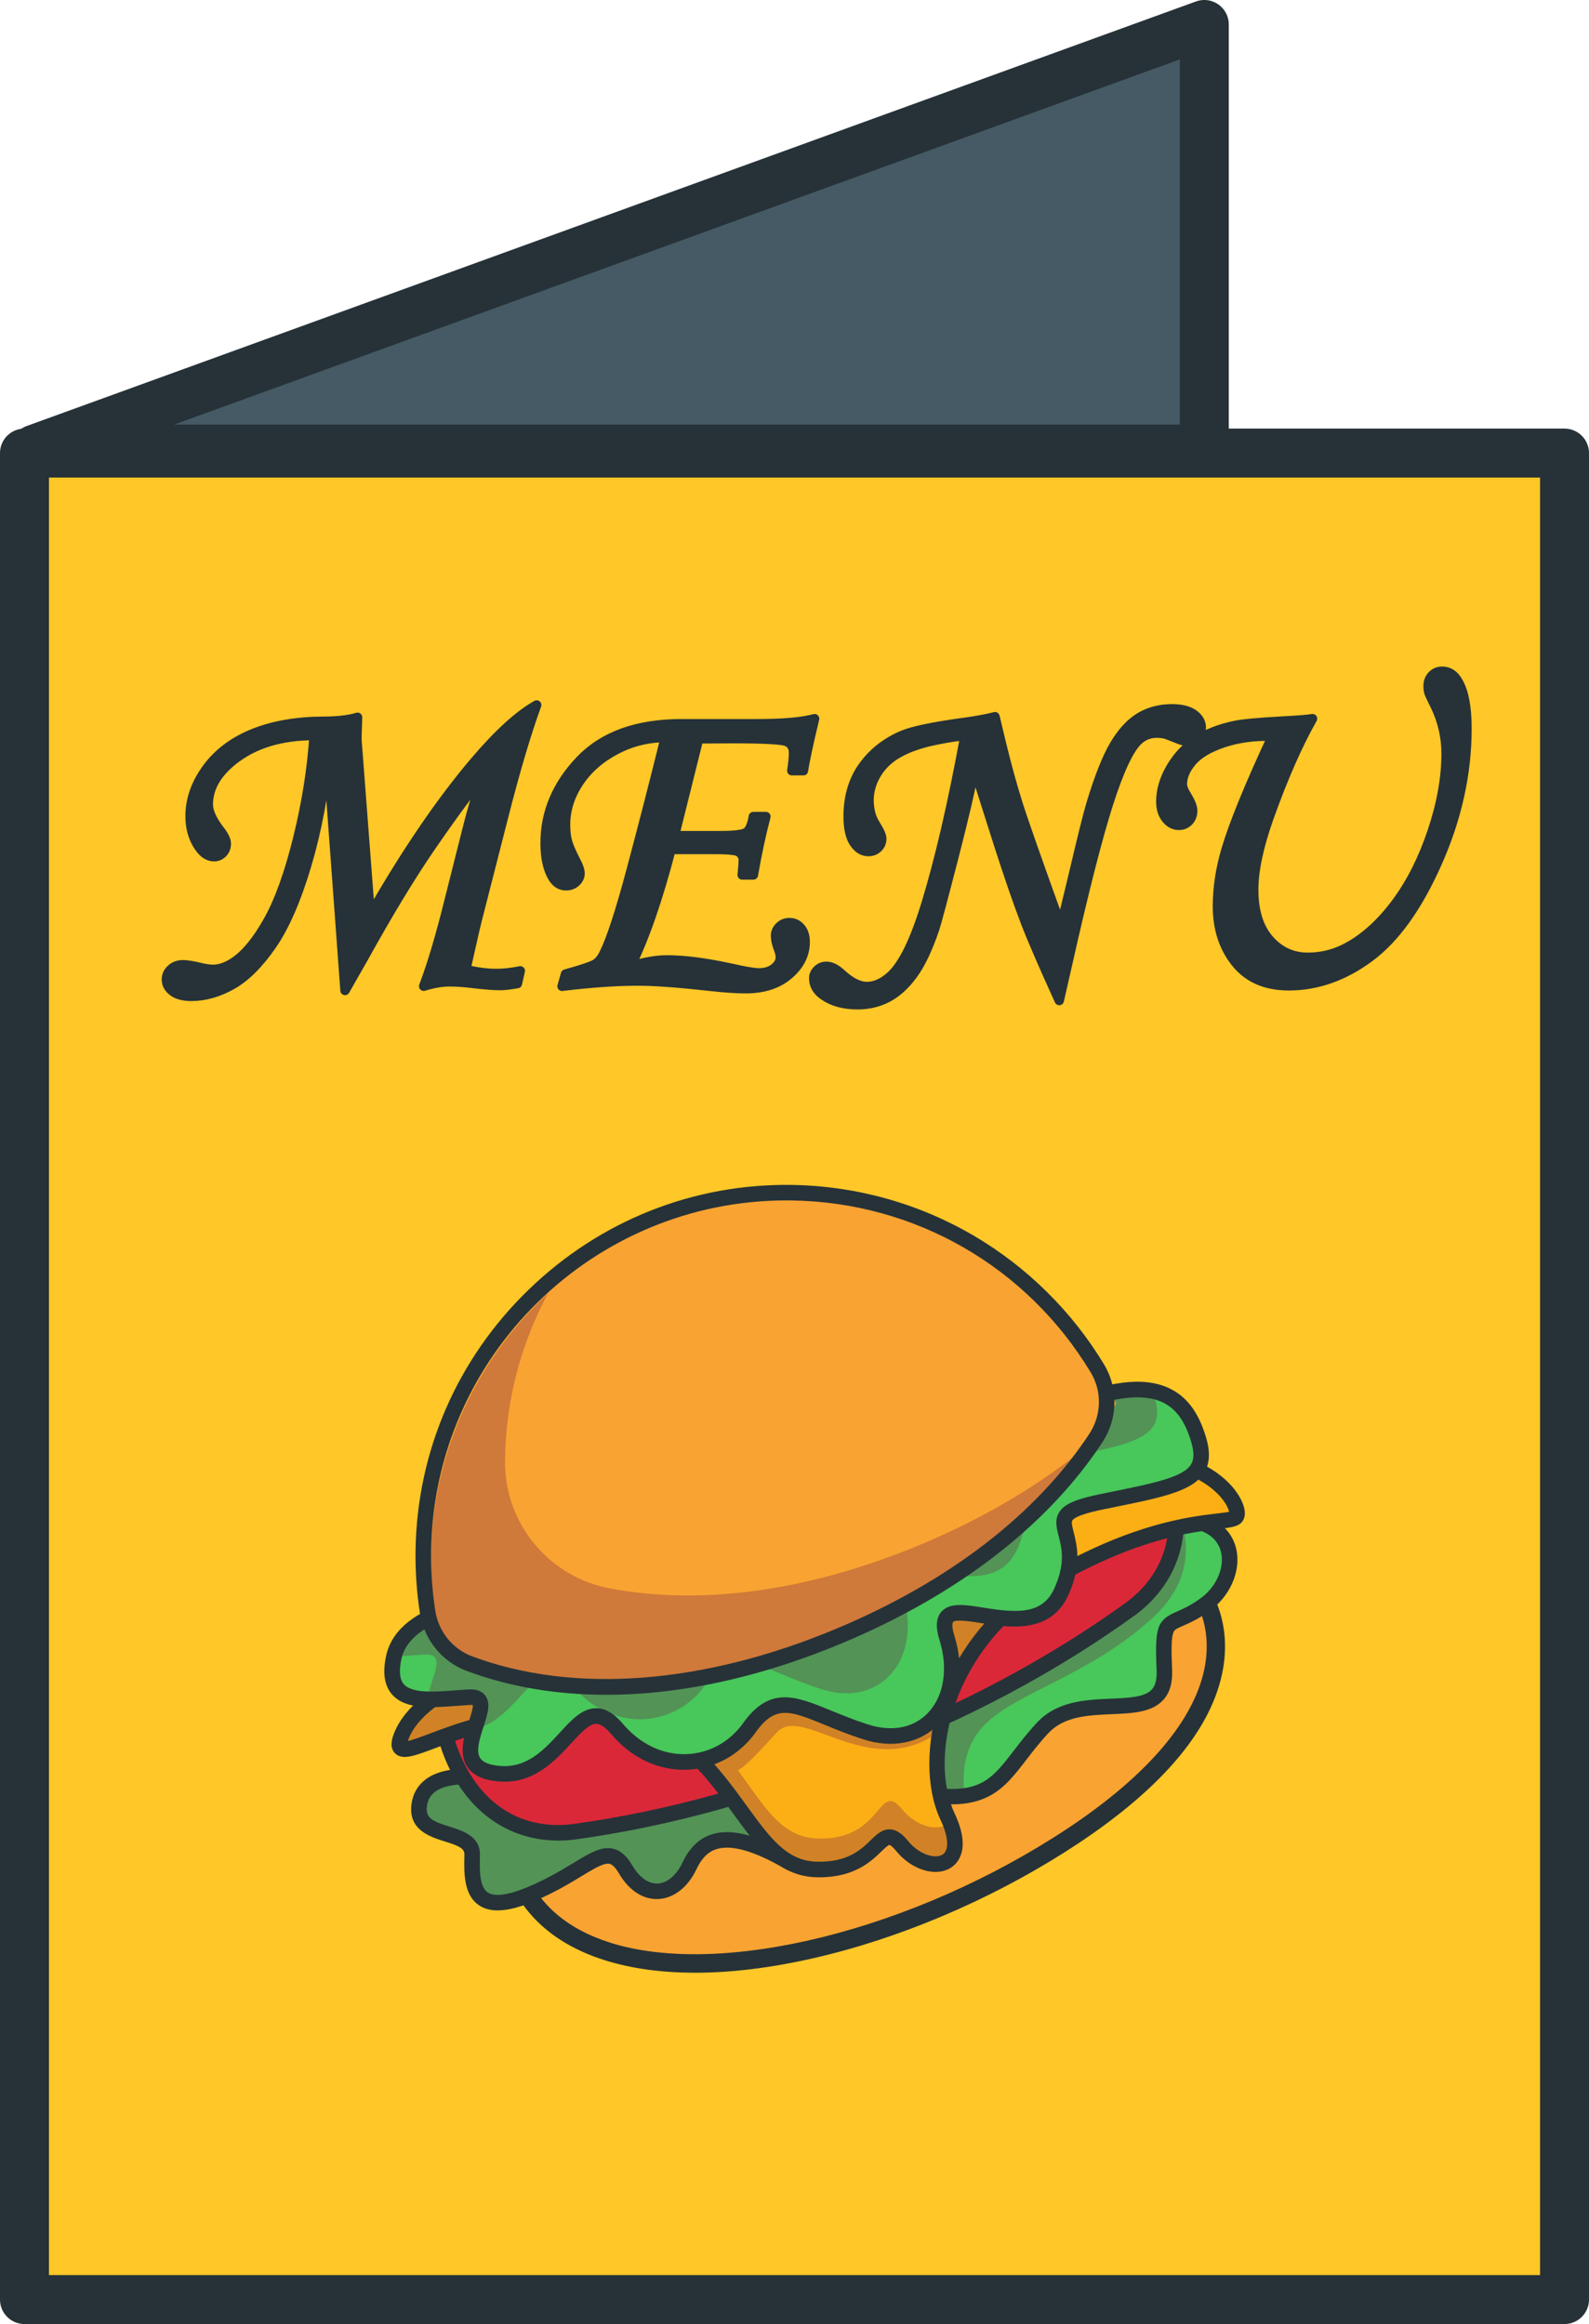 <?xml version="1.0" encoding="UTF-8"?><svg id="Calque_2" xmlns="http://www.w3.org/2000/svg" viewBox="0 0 844.04 1234.01"><defs><style>.cls-1{fill:#ffc727;}.cls-1,.cls-2,.cls-3{stroke:#263238;stroke-linecap:round;stroke-linejoin:round;}.cls-1,.cls-3{stroke-width:26px;}.cls-2{stroke-width:5px;}.cls-2,.cls-4{fill:#263238;}.cls-5{opacity:.3;}.cls-6{fill:#f9a332;}.cls-7{fill:#48c75a;}.cls-3{fill:#455a64;}.cls-8{fill:#db2839;}.cls-9{fill:#fcaf15;}.cls-10{fill:#6d184e;}</style></defs><g id="Calque_2-2"><g><g id="comptoir-bar"><g><rect class="cls-1" x="13" y="240.58" width="818.04" height="980.43"/><polygon class="cls-3" points="639.7 238.43 639.7 13 18.6 238.43 639.7 238.43"/></g></g><g><path class="cls-6" d="M637.61,845.33s43.04,56.12-67.8,129.57c-110.84,73.45-265.36,97.75-296.12,18.66-30.75-79.1-2.04-55.68,116.11-69.22,118.15-13.54,196.81-136.39,215.81-123,19,13.39,32,43.98,32,43.98Z"/><path class="cls-4" d="M369.2,1047.47c-17.87,0-34.06-2.23-48.17-6.71-25.89-8.22-43.35-23.51-51.87-45.44-10.91-28.06-15.48-45.33-8.42-56.22,7.65-11.79,26.18-12.72,59.82-14.39,18.27-.91,41.01-2.04,68.69-5.21,73.48-8.42,131.23-59.88,169.44-93.94,25.56-22.77,39.63-35.32,49.73-28.2,18.76,13.22,31.57,41.26,33.45,45.55,2.16,3.1,11.88,18.69,7.88,42.64-5.27,31.5-31.26,62.93-77.25,93.41-40.01,26.51-86.92,47.39-132.1,58.79-25.68,6.48-49.66,9.73-71.2,9.73Zm232.96-242.27c-1.12,0-3.9,.64-9.99,4.91-7.09,4.98-16.31,13.2-27,22.72-39.13,34.87-98.27,87.57-174.82,96.34-27.99,3.21-50.9,4.35-69.31,5.26-28.42,1.42-47.2,2.35-52.13,9.96-4.72,7.28,.32,24.21,9.33,47.39,7.41,19.05,22.8,32.4,45.74,39.69,59.41,18.86,161.66-6.64,243.14-60.64,42.86-28.4,68.09-58.34,72.97-86.57,3.82-22.12-5.94-35.45-6.36-36-.24-.31-.45-.68-.6-1.04-.17-.4-12.73-29.51-30.32-41.91,0,0-.18-.12-.65-.12Z"/><path class="cls-7" d="M253.34,943.75s-28.14-4.33-30.67,14.79c-2.53,19.12,28.5,11.55,28.14,26.34-.36,14.79-.72,34.28,31.03,20.93,31.75-13.35,40.41-30.27,50.51-13.15,10.1,17.12,26.34,14.23,33.92-2.01,7.58-16.24,22.47-19.29,51.65-2.61,29.18,16.68,33.41-42.22,73.19-35.46,39.78,6.77,41.49-12.45,62.78-35.18,21.29-22.73,66.03,2.16,64.59-30.67-1.44-32.83,1.98-20.48,21.74-34.82,19.75-14.34,19.48-47.9-19.21-44.92-38.7,2.98-134.94,141.8-367.67,136.75Z"/><g class="cls-5"><path class="cls-10" d="M522.87,915.96c17.32-17.68,55.57-25.98,89.48-57.01,20.63-18.88,19.23-39.13,14.97-52.11-1.98-.06-4.08-.02-6.31,.15-38.7,2.98-134.94,141.8-367.67,136.75,0,0-28.14-4.33-30.67,14.79-2.53,19.12,28.5,11.55,28.14,26.34-.36,14.79-.72,34.28,31.03,20.93,31.75-13.35,40.41-30.27,50.51-13.15,10.1,17.12,26.34,14.23,33.92-2.01,7.58-16.24,22.47-19.29,51.65-2.61,29.18,16.68,33.41-42.22,73.19-35.46,8.79,1.49,15.71,1.72,21.41,.92-1.35-8.76-1.77-25.17,10.35-37.54Z"/></g><path class="cls-4" d="M264.34,1014.38c-3.96,0-7.26-.92-9.96-2.76-8.22-5.6-7.93-17.38-7.7-26.85,.08-3.2-2.52-4.56-10.38-7-7.78-2.42-19.54-6.08-17.73-19.78,.73-5.55,3.28-10,7.58-13.22,9.66-7.25,25.13-5.48,27.52-5.15,167.02,3.55,261.59-66.51,318.11-108.38,22.31-16.53,37.05-27.45,48.91-28.36,25.44-1.95,33.01,10.96,35.09,16.61,4.41,12-1.11,27.04-13.13,35.77-6.15,4.46-10.81,6.5-14.22,7.98-3.93,1.71-4.67,2.15-5.25,3.8-1.06,3.05-1.01,9.73-.58,19.52,.31,7.03-1.25,12.3-4.75,16.12-6.06,6.6-16.34,7.04-27.24,7.5-12.44,.53-25.31,1.07-33.71,10.05-4.66,4.97-8.29,9.69-11.8,14.26-11.96,15.55-21.41,27.83-54.69,22.17-17.81-3.03-27.61,8.93-37.1,20.49-9.4,11.45-20.05,24.43-37.46,14.48-15.66-8.95-27.52-12.24-35.27-9.79-4.47,1.42-7.93,4.87-10.58,10.55-4.47,9.58-12.04,15.54-20.25,15.94-8.12,.4-15.57-4.43-20.97-13.58-1.79-3.04-3.42-4.71-4.95-5.09-2.91-.73-8.17,2.46-14.84,6.49-6.53,3.96-14.67,8.88-25.57,13.46-7.57,3.18-13.9,4.77-19.1,4.77Zm-17.4-66.93c-5.05,0-11.66,.79-15.84,3.94-2.48,1.87-3.9,4.38-4.34,7.69-.82,6.19,2.83,7.96,12,10.81,6.93,2.16,16.42,5.11,16.18,15.09-.18,7.46-.41,16.75,4.1,19.82,3.63,2.47,10.96,1.5,21.21-2.8,10.34-4.35,18.19-9.1,24.49-12.91,8.64-5.23,14.88-9,21.13-7.43,3.84,.97,7.04,3.8,10.05,8.91,3.77,6.38,8.54,9.74,13.46,9.53,5.09-.25,10.01-4.43,13.16-11.18,3.63-7.78,8.87-12.81,15.57-14.93,10.18-3.24,23.87,.2,41.87,10.49,10.85,6.2,16.71-.04,26.97-12.55,9.95-12.13,22.33-27.23,44.86-23.39,28.38,4.83,34.9-3.66,46.76-19.07,3.46-4.5,7.39-9.6,12.32-14.87,10.71-11.44,25.94-12.08,39.39-12.65,9.13-.39,17.76-.75,21.5-4.83,1.95-2.12,2.79-5.45,2.59-10.18-1.02-23.13,.19-26.64,10.78-31.25,3.23-1.41,7.24-3.16,12.66-7.09,8.95-6.5,13.35-17.78,10.24-26.24-3.06-8.33-12.54-12.32-26.71-11.22-9.48,.73-24.99,12.22-44.62,26.76-27.91,20.68-66.14,49-118.81,71.81-62.17,26.93-131.04,39.78-204.64,38.18-.18,0-.36-.02-.53-.05h0c-1.27-.19-3.34-.38-5.78-.38Z"/><path class="cls-8" d="M554.69,738.8c-5.02,2.01-9.33,5.17-12.87,9.23-21.55,14.84-68.49,44.71-128.04,68.24-59.34,24.06-113.93,34.83-139.76,38.96-5.36-.49-10.67,.19-15.68,2.2-22.89,9.16-31.12,42.39-18.38,74.22,12.74,31.83,38.04,44.22,64.51,41.04,58.9-8.05,111.55-25.01,154.61-43.25,43.75-16.51,93.56-40.56,141.75-75.38,21.35-15.97,31.12-42.39,18.38-74.22-12.74-31.83-41.62-50.2-64.51-41.04Z"/><path class="cls-4" d="M296.52,977.29c-26.97,0-49.17-16.02-60.41-44.11-6.48-16.19-8.02-33.28-4.35-48.14,3.8-15.34,12.69-26.51,25.02-31.45,5.36-2.14,11.1-2.99,17.06-2.53,26.92-4.33,80.24-15.06,138.37-38.62,58.37-23.06,104.36-52.09,126.84-67.53,4-4.45,8.73-7.8,14.09-9.94h0c24.97-9.99,56.32,9.45,69.88,43.34,12.4,30.99,5.02,60.54-19.74,79.06-42.41,30.64-90.4,56.16-142.69,75.91-51.47,21.79-103.81,36.43-155.59,43.51-2.88,.35-5.71,.52-8.5,.52Zm-25.81-118.09c-3.79,0-7.43,.69-10.85,2.06-9.8,3.92-16.93,13.08-20.08,25.77-3.26,13.19-1.85,28.49,4,43.08,11.09,27.71,33.03,41.73,60.19,38.47,51.01-6.98,102.67-21.43,153.49-42.95,.05-.02,.1-.04,.15-.06,51.64-19.49,99.01-44.68,140.79-74.86,21.85-16.34,28.06-41.63,16.96-69.34-11.87-29.66-38.41-47.04-59.15-38.74l-1.53-3.83,1.53,3.83c-4.3,1.72-8.1,4.45-11.3,8.11-.23,.26-.48,.49-.77,.68-22.61,15.57-69.41,45.19-128.87,68.68-59.22,24.01-113.53,34.86-140.63,39.19-.34,.05-.69,.06-1.03,.03-.98-.09-1.96-.13-2.93-.13Z"/><path class="cls-9" d="M247.57,892.15s-27.78,11.19-34.64,30.31c-6.86,19.12,31.03-11.91,67.47-8.66,36.44,3.25,12.27-31.75,63.14-1.8,50.87,29.95,55.57,79.74,90.2,80.64,34.64,.9,32.47-28.32,45.46-12.45,12.99,15.88,37.61,12.99,24.08-15.7-13.53-28.68-4.96-91.83,56.38-126.83,61.34-35,94.17-27.42,97.06-32.47,2.89-5.05-10.82-31.03-54.48-31.75-43.66-.72-153.35,110.77-354.68,118.71Z"/><g class="cls-5"><path class="cls-10" d="M504.54,967.33c-5.34,5.7-17.46,2.99-25.33-6.63-12.99-15.88-9.96,16.42-44.6,15.52-19.63-.51-28.33-16.82-42.58-36.22,4.79-2.69,12.65-11.41,20.61-20.15,13.8-15.15,49.25,26.79,86.66-.53l1.57-7.32s-6.51,17.56-40.61,6.26c-34.1-11.31-46.84-18.89-57.75-6.26-6.75,7.81-14.73,12.86-19.84,15.58-9.66-12.17-21.68-24.79-39.13-35.06-7.16-4.21-12.83-7.14-17.39-9.07-7.53,1.39-15.23,2.64-23.09,3.75-3.78,4.13-8.9,8.36-22.66,7.13-21.45-1.91-43.4,8.05-56.43,12.67-4.73,4.32-8.9,9.51-11.04,15.48-6.86,19.12,31.03-11.91,67.47-8.66,36.44,3.25,12.27-31.75,63.14-1.8,50.87,29.95,55.57,79.74,90.2,80.64,34.64,.9,32.47-28.32,45.46-12.45,12.55,15.34,35.94,13.16,25.33-12.86Z"/></g><g class="cls-5"><path class="cls-10" d="M512.23,880.6l-7.99,20.51s4.19-19.43,0-30.53c-4.19-11.1-2.67-21.76,11.24-15.79,13.91,5.97,15.35,4.81,15.35,4.81,0,0-12.24,12.38-18.6,20.98Z"/></g><path class="cls-4" d="M435.28,996.79c-.54,0-1.09,0-1.64-.02-20.02-.52-30.96-15.59-43.63-33.03-11.65-16.04-24.85-34.22-48.56-48.18-12.9-7.59-21.68-11.4-26.83-11.62-3.33-.13-4.59,1.11-7.35,4.23-4.22,4.77-10,11.28-27.24,9.76-17.4-1.55-35.32,5.2-48.41,10.13-11.53,4.34-17.88,6.74-21.76,2.93-3.24-3.19-1.43-8.24-.83-9.9,7.4-20.63,35.78-32.26,36.98-32.75,.44-.18,.91-.28,1.38-.3,134.11-5.29,226.36-56.36,287.39-90.15,30.22-16.73,52.05-28.81,67.52-28.56,30.97,.51,49.34,13.58,56.21,25.65,1.64,2.88,4.06,8.32,1.79,12.28-1.88,3.28-5.67,3.73-13.24,4.62-13.84,1.63-42.64,5.02-85.36,29.39-56.82,32.42-68.4,92.41-54.69,121.48,9.1,19.29,1.66,26.7-1.96,28.98-8.04,5.08-20.81,1.17-29.05-8.91-2.51-3.06-3.57-3.22-3.58-3.22-.71,.06-2.81,2.1-4.2,3.44-5.35,5.18-14.2,13.76-32.95,13.76Zm-121.27-101.1c6.43,0,15.83,3.45,31.62,12.75,25.2,14.83,39.54,34.58,51.06,50.45,12.31,16.96,21.21,29.21,37.16,29.63,16.41,.4,23.47-6.41,28.63-11.41,3.18-3.09,6.2-5.99,10.43-5.76,4.09,.24,7.22,3.46,9.5,6.23,5.94,7.26,14.39,9.6,18.25,7.16,3.62-2.29,3.2-9.37-1.1-18.48-7.86-16.67-7.89-41.25-.06-64.14,6.76-19.76,22.32-47.6,58.13-68.03,44.18-25.21,74.1-28.73,88.49-30.42,2.49-.29,5.24-.62,6.75-.96-.31-1.41-1.4-4.23-4.52-7.85-4.35-5.04-17.55-16.81-46.16-17.28-13.28-.26-34.28,11.42-63.38,27.53-61.61,34.11-154.65,85.62-290.31,91.15-4.01,1.75-26.07,11.98-31.67,27.61-.07,.2-.14,.39-.19,.56,2.84-.61,7.87-2.51,12.09-4.1,13.83-5.21,32.78-12.34,52.05-10.63,13.09,1.17,16.6-2.8,20.32-7,3.57-4.03,6.97-7,12.93-7Z"/><path class="cls-7" d="M264.89,849.75s-49.79,2.71-55.75,30.31c-5.95,27.6,20.03,22.19,40.05,21.11,20.03-1.08-18.94,37.34,15.7,40.59,34.64,3.25,41.67-48.71,62.78-23.81,21.11,24.9,54.12,22.19,70.36-.54,16.24-22.73,29.77-8.12,61.7,2.16,31.93,10.28,53.58-16.78,43.3-49.79-10.28-33.01,44.92,9.74,60.62-24.36,15.7-34.1-17.86-40.05,22.19-48.17,40.05-8.12,57.37-10.82,50.87-32.74-6.49-21.92-21.65-38.16-72.52-16.51-50.87,21.65-96.88,116.36-299.3,101.75Z"/><g class="cls-5"><path class="cls-10" d="M613.31,741.86c-.33-1.12-.69-2.21-1.07-3.3-10.82-2.18-26.11,.1-48.06,9.44-50.87,21.65-96.88,116.36-299.3,101.75,0,0-49.22,2.68-55.63,29.84,5.46-.2,11.21-.79,16.54-1.08,11.73-.63,3.22,12.29,1.12,23.75,7.01,.24,15.03-.71,22.27-1.1,9.5-.51,5.72,7.87,2.82,17.17,25.84-6.53,33.48-45.19,52.26-23.05,21.11,24.9,54.12,22.19,70.36-.54,16.24-22.73,29.77-8.12,61.7,2.16,31.93,10.28,53.58-16.78,43.3-49.79-10.28-33.01,44.92,9.74,60.62-24.36,15.7-34.1-17.86-40.05,22.19-48.17,40.05-8.12,57.37-10.82,50.87-32.74Z"/></g><path class="cls-4" d="M267.95,946.04c-1.12,0-2.27-.05-3.45-.16-8.04-.75-13.39-3.31-16.35-7.81-4.62-7.02-1.59-16.33,.83-23.81,.95-2.94,2.37-7.3,2.15-8.87-.27-.06-.8-.14-1.72-.09-2.21,.12-4.46,.29-6.84,.47-13.39,1.01-27.23,2.07-34.33-6.08-4.08-4.68-5.1-11.38-3.14-20.49,6.54-30.33,57.4-33.44,59.56-33.56,.17,0,.35,0,.52,0,150.77,10.88,212.25-38.27,257.15-74.16,14.56-11.64,27.14-21.69,40.23-27.27,26-11.06,45.11-13.39,58.44-7.11,9.42,4.44,15.67,12.78,19.66,26.25,2.26,7.61,1.95,13.65-.94,18.44-6.03,10.02-22.27,13.3-49.19,18.74l-3.89,.79c-10.08,2.04-15.81,4.07-17.04,6.03-.59,.94-.12,2.97,.7,6.2,1.78,6.99,4.47,17.56-2.92,33.62-9.46,20.55-31.52,17.01-46.12,14.67-5.43-.87-13.63-2.19-15.03-.57-.05,.05-1.12,1.38,.73,7.3,5.77,18.51,2.5,36.2-8.72,47.32-9.9,9.81-24.4,12.59-39.78,7.63-7.68-2.47-14.28-5.18-20.1-7.56-18.72-7.67-26.47-10.84-36.97,3.87-8.58,12.01-21.74,19.24-36.12,19.84-15.34,.63-29.81-6.12-40.75-19.03-2.95-3.48-5.57-5.27-7.78-5.32-.03,0-.06,0-.08,0-3.79,0-8.4,5.03-13.29,10.35-7.98,8.69-18.72,20.39-35.41,20.39Zm-17.99-49.02c3.5,0,6.11,1.08,7.75,3.21,3.18,4.13,1.31,9.9-.86,16.57-1.98,6.1-4.23,13.02-1.79,16.73,1.47,2.24,4.91,3.62,10.22,4.12,14.6,1.37,23.85-8.7,32.01-17.59,6.22-6.77,12.07-13.21,19.62-13.02,4.75,.09,9.3,2.79,13.92,8.23,9.26,10.92,21.38,16.65,34.11,16.12,11.81-.49,22.65-6.46,29.74-16.39,14.31-20.03,27.95-14.44,46.82-6.71,5.68,2.33,12.12,4.97,19.5,7.34,12.53,4.03,23.69,2.03,31.44-5.64,8.86-8.78,11.41-23.72,6.65-38.99-1.39-4.46-2.8-10.88,.92-15.17,4.41-5.09,12.83-3.74,22.58-2.17,17.26,2.77,30.97,3.8,37.31-9.97,6.17-13.4,4.09-21.57,2.42-28.13-1.13-4.44-2.2-8.64,.31-12.62,2.72-4.34,8.79-6.97,22.39-9.73l3.9-.79c23.84-4.82,39.59-8,43.75-14.9,1.04-1.72,2.17-4.82,.09-11.83-3.27-11.05-8.12-17.76-15.26-21.12-10.92-5.14-28.31-2.71-51.69,7.24-12.06,5.13-24.22,14.86-38.31,26.12-21.99,17.58-49.36,39.46-90.41,55.44-48,18.68-104.34,25.4-172.2,20.53-3.64,.25-46.67,3.76-51.69,27.04-1.36,6.3-.92,10.78,1.29,13.32,4.38,5.03,16.65,4.1,27.48,3.27,2.32-.18,4.72-.36,7.02-.48,.34-.02,.67-.03,.99-.03Z"/><g><path class="cls-6" d="M445.66,868.7c66.78-27.9,120.01-70.64,147.15-123.45-30.17-65.21-95.67-110.73-171.95-111.96-105.98-1.71-194.14,83.43-195.99,189.4-.32,18.26,1.91,35.94,6.34,52.73,60.07,30.4,137.27,25.52,214.45-6.73Z"/><g class="cls-5"><path class="cls-10" d="M489.08,820.11c-57.41,23.99-114.83,32.84-165.2,23.28-32.43-6.15-55.89-34.51-55.61-67.51,0-.59,.01-1.18,.02-1.78,.55-31.57,8.77-61.28,22.83-87.4,0,0,0,0,0,0-37.34,34.5-61.17,83.51-62.12,138.05-.2,11.24,.57,22.27,2.23,33,1.95,12.67,10.57,23.34,22.59,27.79,6.52,2.41,13.21,4.44,20.04,6.14,50.71,10,108.68,1.23,166.63-22.99,54.14-22.62,99.38-55,129.03-94.59-23.35,18.02-50.53,33.51-80.45,46.01Z"/></g><path class="cls-4" d="M321.93,899.89c-26.55,0-51.35-4.23-73.95-12.63-13.19-4.91-22.74-16.65-24.92-30.65-1.74-11.17-2.52-22.6-2.32-33.98,.91-52.35,22.29-101.35,60.21-137.98,37.9-36.62,87.61-56.35,139.98-55.48,33.94,.55,67.27,9.88,96.4,27,28.29,16.62,52.2,40.26,69.15,68.37,7.62,12.64,7.28,28.82-.88,41.23-29.02,44.14-76.87,81.06-138.35,106.75h0c-35.62,14.89-70.64,23.8-104.08,26.51-7.19,.58-14.28,.87-21.24,.87Zm95.78-262.5c-102.56,0-186.92,82.52-188.71,185.37-.19,10.91,.56,21.87,2.22,32.57,1.72,11.05,9.25,20.31,19.64,24.18,53.97,20.07,122.58,14.88,193.2-14.63h0c59.96-25.06,106.52-60.9,134.64-103.67,6.42-9.76,6.7-22.49,.71-32.42-33.87-56.16-93.17-90.32-158.61-91.38-1.03-.02-2.06-.02-3.08-.02Z"/></g></g><g><path class="cls-2" d="M183.27,525.91l-9.21-125.55c-2.02,21.14-5.75,40.85-11.19,59.15s-11.62,32.44-18.53,42.43c-6.92,9.99-13.99,17-21.21,21.04s-14.38,6.06-21.45,6.06c-4.27,0-7.56-.87-9.85-2.62s-3.44-3.87-3.44-6.35c0-2.1,.83-3.92,2.51-5.48,1.67-1.55,3.79-2.33,6.35-2.33,1.86,0,4.55,.41,8.04,1.22,3.19,.82,5.83,1.22,7.93,1.22,3.65,0,7.46-1.36,11.42-4.08,5.98-4.04,11.91-11.28,17.77-21.72,5.87-10.44,11.11-25,15.74-43.67,4.62-18.67,7.52-36.89,8.68-54.67-17.64,0-31.98,4.39-43.01,13.17-8.78,6.99-13.17,14.8-13.17,23.43,0,3.81,2.07,8.39,6.22,13.75,2.23,2.88,3.34,5.21,3.34,6.99,0,2.02-.64,3.69-1.91,5.01-1.27,1.32-2.8,1.98-4.57,1.98-3.01,0-5.68-1.71-8-5.13-3.17-4.58-4.75-10.02-4.75-16.32,0-8.86,2.97-17.35,8.92-25.47,5.94-8.12,14.18-14.3,24.71-18.53s22.86-6.39,37.01-6.47c7.61,0,13.71-.7,18.3-2.1-.25,7-.36,10.76-.32,11.3-.03,.7,.07,2.3,.31,4.78l6.77,88.77c18.8-32.79,37.17-59.77,55.11-80.96,12.73-15,23.83-25.14,33.28-30.42-5.39,14.76-11.17,34.23-17.35,58.4l-14.3,55.95c-.78,3.11-1.84,7.65-3.17,13.64l-2.81,12.47c5.91,1.4,11.31,2.1,16.21,2.1,3.96,0,8.2-.47,12.71-1.4l-1.52,6.76c-3.97,.7-7.04,1.05-9.21,1.05-3.19,0-7.77-.35-13.76-1.05-4.9-.62-9.25-.93-13.06-.93-4.04,0-8.63,.78-13.76,2.33,4.28-11.19,8.76-26.23,13.44-45.11l9-35.67c3.82-15.39,7.13-25.95,9.93-31.7-6.24,7.08-15.86,20.07-28.88,38.97-10.45,15.25-22.14,34.54-35.08,57.88l-10.17,17.85-.02,.03Z"/><path class="cls-2" d="M426.76,409.22h-6.18c.62-3.96,.93-7.11,.93-9.44,0-3.11-1.3-5.15-3.91-6.12-2.61-.97-12.43-1.46-29.46-1.46l-17.04,.12-12.82,51.4h24.09c7.6,0,12.28-.56,14.03-1.69,1.74-1.13,3.01-3.94,3.78-8.45h6.64c-2.49,9.4-4.7,19.74-6.64,31h-5.94c.39-3.65,.58-6.49,.58-8.51,0-.85-.54-1.9-1.63-3.15-.55-.62-1.56-1.05-3.03-1.28-2.1-.39-5.37-.58-9.8-.58h-23.91c-6.89,26.39-14.05,47.07-21.48,62.05,7.23-2.28,13.65-3.42,19.25-3.42,9.33,0,20.76,1.48,34.29,4.43,7.15,1.63,12.01,2.45,14.58,2.45,3.42,0,6.18-.85,8.28-2.55,2.1-1.7,3.15-3.63,3.15-5.8,0-1.24-.53-3.25-1.59-6.03-.65-1.93-.98-3.75-.98-5.45s.72-3.37,2.16-4.76,3.17-2.09,5.19-2.09c2.41,0,4.41,.93,6,2.8,1.59,1.86,2.39,4.35,2.39,7.46,0,6.61-2.9,12.4-8.69,17.37-5.79,4.97-13.43,7.46-22.92,7.46-4.98,0-11.28-.43-18.9-1.28-16.72-1.86-29.47-2.8-38.26-2.8-11.51,0-24.96,.93-40.36,2.8l1.84-6.51c9.22-2.54,14.65-4.41,16.29-5.6s3.01-2.94,4.1-5.25c3.72-7.37,8.55-22.16,14.49-44.36,5.93-22.2,11.97-45.65,18.1-70.33-9.34,0-18.17,2.21-26.49,6.63-8.32,4.42-14.82,10.18-19.49,17.28-4.67,7.1-7,14.57-7,22.4,0,3.34,.33,6.25,.99,8.73s2.16,5.98,4.49,10.48c1.48,2.72,2.21,4.93,2.21,6.63s-.72,3.22-2.14,4.54c-1.43,1.32-3.19,1.98-5.27,1.98-3.01,0-5.41-1.52-7.18-4.55-2.63-4.43-3.94-10.45-3.94-18.07,0-16.32,6.18-30.96,18.53-43.94s30.34-19.47,53.97-19.47h39.98c13.83,0,24.05-.89,30.65-2.68-3.11,12.95-5.09,22.16-5.94,27.62h.01Z"/><path class="cls-2" d="M528.51,380.55l3.26,13.64c3.03,12.43,6.02,23.31,8.98,32.64,2.95,9.32,10.53,30.89,22.73,64.69,1.17-4.27,3.5-13.75,6.99-28.44,4.51-19.12,7.5-31.12,8.98-36.02,4.35-14.38,8.55-24.94,12.59-31.7,4.04-6.76,8.55-11.62,13.52-14.57,4.97-2.95,10.61-4.43,16.9-4.43,5.05,0,8.92,.97,11.6,2.91s4.02,4.27,4.02,6.99c0,1.94-.72,3.65-2.16,5.13s-3.13,2.21-5.07,2.21c-1.4,0-3.03-.39-4.9-1.17-3.89-1.55-6.22-2.45-7-2.68-1.4-.31-2.92-.47-4.55-.47-3.81,0-7.07,1.28-9.79,3.85-4.82,4.51-10.12,15.81-15.91,33.92s-13.15,47.05-22.09,86.84l-3.96,17.37c-8.86-19.5-14.84-33.34-17.94-41.49-4.2-10.96-8.97-24.79-14.33-41.49l-12.82-40.33c-1.56,9.32-5.19,25.04-10.9,47.15-5.71,22.11-9.11,34.83-10.2,38.17-3.58,10.49-7.4,18.53-11.48,24.13-4.08,5.6-8.55,9.67-13.4,12.24-4.86,2.56-10.2,3.85-16.03,3.85-7.3,0-13.29-1.63-17.95-4.9-3.58-2.41-5.36-5.48-5.36-9.21,0-1.63,.66-3.09,1.98-4.37s2.91-1.92,4.78-1.92c2.41,0,5.01,1.28,7.81,3.85,4.97,4.58,9.52,6.88,13.64,6.88,4.43,0,8.78-1.98,13.05-5.94,6.37-6.06,12.51-18.77,18.42-38.11,7.15-23.39,14.03-53.07,20.63-89.05-2.72,0-7.93,.78-15.62,2.33-7.69,1.56-14.12,3.75-19.29,6.59s-9.13,6.53-11.89,11.07c-2.76,4.55-4.14,9.31-4.14,14.28,0,2.49,.35,5.01,1.05,7.58,.47,1.71,1.48,3.81,3.03,6.29,1.79,2.88,2.68,5.05,2.68,6.53,0,1.87-.68,3.46-2.04,4.78-1.36,1.32-3.05,1.98-5.07,1.98-2.95,0-5.48-1.53-7.58-4.6-2.1-3.07-3.15-7.75-3.15-14.04,0-10.41,2.62-19.27,7.87-26.58,5.25-7.3,12.26-12.82,21.04-16.55,5.59-2.33,16.39-4.58,32.4-6.76,5.9-.78,11.46-1.79,16.67-3.03v-.04Z"/><path class="cls-2" d="M697.17,381.6c-7.85,13.83-15.58,31.43-23.2,52.8-5.36,15.15-8.04,27.82-8.04,38,0,11.35,2.74,20.16,8.22,26.46,5.48,6.29,12.33,9.44,20.57,9.44,7.77,0,15.07-1.94,21.91-5.83,9.09-5.13,17.5-12.94,25.23-23.43s14.04-23.06,18.94-37.71c4.89-14.65,7.34-28.34,7.34-41.09,0-8.86-1.9-17.25-5.71-25.18-2.02-4.04-3.15-6.45-3.38-7.23-.31-1.09-.47-2.25-.47-3.5,0-2.33,.72-4.23,2.16-5.71,1.44-1.48,3.21-2.21,5.3-2.21,3.65,0,6.53,1.94,8.62,5.83,3.03,5.29,4.55,13.48,4.55,24.59,0,23.78-5.21,47.44-15.62,70.98s-22.44,40.37-36.07,50.47c-13.64,10.1-27.96,15.15-42.95,15.15-12.2,0-21.56-4.06-28.09-12.18s-9.79-18.12-9.79-30.01c0-9.79,1.51-19.81,4.55-30.07,3.96-13.44,12.16-33.53,24.59-60.26-9.71-.23-18.42,.95-26.11,3.55-7.69,2.6-13.23,5.91-16.61,9.94s-5.07,8.02-5.07,11.98c0,1.63,.89,3.84,2.68,6.63,1.87,3.18,2.8,5.66,2.8,7.44,0,2.25-.7,4.11-2.1,5.58-1.4,1.47-3.15,2.21-5.25,2.21-2.56,0-4.8-1.16-6.7-3.49-1.91-2.33-2.86-5.35-2.86-9.07,0-5.97,1.75-11.96,5.25-17.97s8.02-10.84,13.58-14.48c5.55-3.64,12.41-6.32,20.57-8.03,4.04-.85,12.43-1.63,25.18-2.33,8.7-.47,14.03-.89,15.97-1.28h.01Z"/></g></g></g></svg>